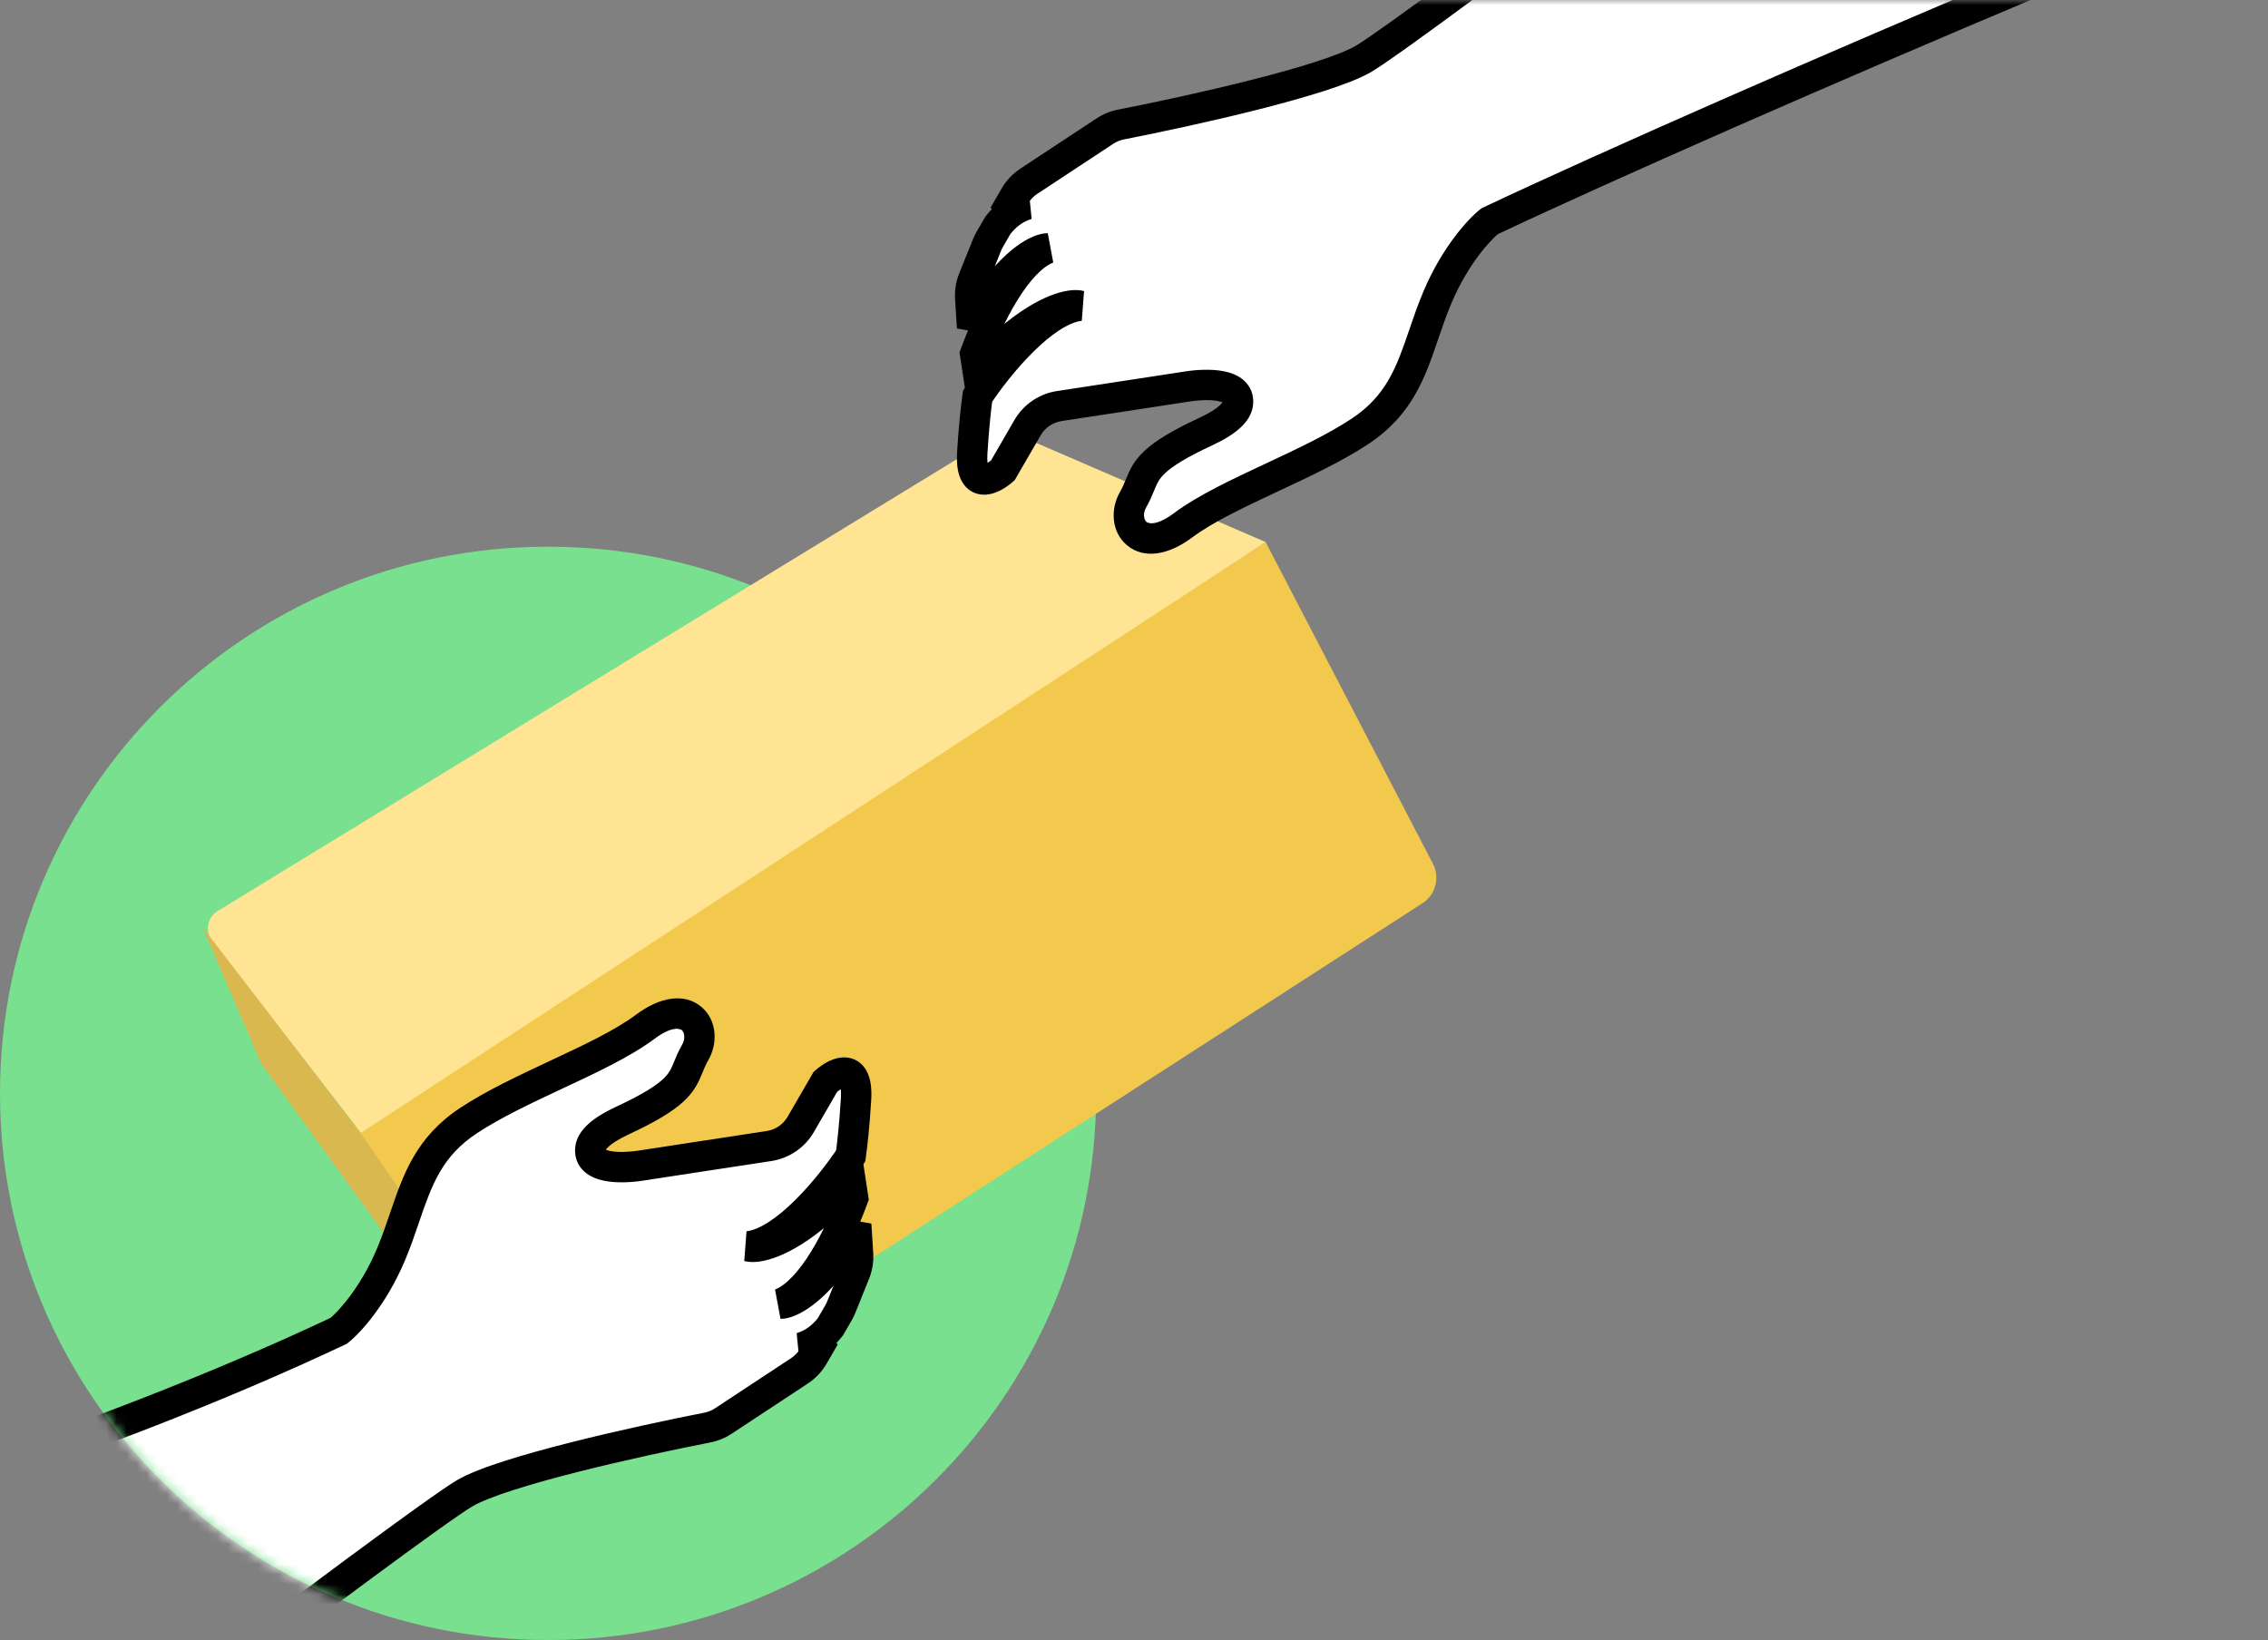 <svg width="224" height="162" viewBox="0 0 224 162" fill="none" xmlns="http://www.w3.org/2000/svg">
<rect x="0" y="0" width="224" height="162" fill="#808080" stroke="none"/>
<path d="M107.225 108C107.225 137.246 83.457 160.958 54.133 160.958C24.809 160.958 1.042 137.246 1.042 108C1.042 78.754 24.809 55.042 54.133 55.042C83.457 55.042 107.225 78.754 107.225 108Z" fill="#78E08F" stroke="#78E08F" stroke-width="2.083"/>
<mask id="mask0" mask-type="alpha" maskUnits="userSpaceOnUse" x="0" y="0" width="224" height="162">
<path fill-rule="evenodd" clip-rule="evenodd" d="M223.3 0H52.442V54.026C23.327 54.917 0 78.741 0 108C0 137.259 23.327 161.083 52.442 161.974V162H54.133H223.3V0Z" fill="#C4C4C4"/>
</mask>
<g mask="url(#mask0)">
<path d="M125.001 53.544L141.524 85.317C142.239 86.691 141.79 88.383 140.489 89.222L57.294 142.885L35.011 111.252L125.001 53.544Z" fill="#F2C94C"/>
<path d="M21.49 89.995L99.29 42.429L125.001 53.544L35.653 111.893L20.953 92.927C20.222 91.985 20.473 90.617 21.49 89.995Z" fill="#FFE493"/>
<path d="M25.797 105.054L20.012 91.588L35.439 111.68L57.08 142.885L50.223 138.824L25.797 105.054Z" fill="#DAB850"/>
<mask id="path-6-outside-1" maskUnits="userSpaceOnUse" x="-33.243" y="98.12" width="120" height="99" fill="black">
<rect fill="white" x="-33.243" y="98.12" width="120" height="99"/>
<path fill-rule="evenodd" clip-rule="evenodd" d="M-30.45 154.184C-19.126 151.32 9.508 142.765 33.453 131.456C34.437 130.683 36.845 128.101 38.596 123.961C39.132 122.694 39.554 121.459 39.961 120.264C41.219 116.577 42.344 113.281 46.279 110.687C48.77 109.045 51.893 107.583 54.94 106.156C58.266 104.6 61.5 103.085 63.722 101.426C67.979 98.246 70.047 101.572 68.65 103.985C68.351 104.501 68.164 104.958 67.988 105.387C67.341 106.969 66.841 108.191 61.472 110.687C59.234 111.728 58.396 112.668 58.306 113.455C58.078 115.461 61.294 115.444 63.293 115.138L69.198 114.233L75.954 113.203C77.268 113.003 78.421 112.217 79.086 111.068L81.525 106.852C82.626 105.878 84.772 104.861 84.546 108.592C84.394 111.093 84.186 112.983 84.021 114.174C82.066 117.136 77.564 122.699 73.9 123.114C74.685 123.328 77.199 122.943 80.97 119.695C82.56 118.325 83.469 117.186 83.952 116.283L84.266 118.345C82.987 121.855 80.266 127.53 77.094 128.775C77.909 128.779 80.237 127.758 83.037 123.646C83.741 122.613 84.232 121.721 84.563 120.958L84.748 123.846C84.79 124.497 84.685 125.149 84.442 125.754L83.088 129.118C83.01 129.31 82.919 129.496 82.816 129.675L82.021 131.049C81.275 132.007 80.343 132.759 79.108 133.124C79.603 133.169 80.559 132.689 81.447 132.04L80.346 133.943C80.006 134.53 79.533 135.031 78.966 135.405L71.441 140.366C70.959 140.684 70.423 140.902 69.856 141.013C62.916 142.37 49.653 145.315 45.923 147.488C41.062 150.319 -7.764 187.361 -14.721 193.812L-30.45 154.184Z"/>
</mask>
<path fill-rule="evenodd" clip-rule="evenodd" d="M-30.45 154.184C-19.126 151.32 9.508 142.765 33.453 131.456C34.437 130.683 36.845 128.101 38.596 123.961C39.132 122.694 39.554 121.459 39.961 120.264C41.219 116.577 42.344 113.281 46.279 110.687C48.77 109.045 51.893 107.583 54.94 106.156C58.266 104.6 61.5 103.085 63.722 101.426C67.979 98.246 70.047 101.572 68.65 103.985C68.351 104.501 68.164 104.958 67.988 105.387C67.341 106.969 66.841 108.191 61.472 110.687C59.234 111.728 58.396 112.668 58.306 113.455C58.078 115.461 61.294 115.444 63.293 115.138L69.198 114.233L75.954 113.203C77.268 113.003 78.421 112.217 79.086 111.068L81.525 106.852C82.626 105.878 84.772 104.861 84.546 108.592C84.394 111.093 84.186 112.983 84.021 114.174C82.066 117.136 77.564 122.699 73.9 123.114C74.685 123.328 77.199 122.943 80.97 119.695C82.56 118.325 83.469 117.186 83.952 116.283L84.266 118.345C82.987 121.855 80.266 127.53 77.094 128.775C77.909 128.779 80.237 127.758 83.037 123.646C83.741 122.613 84.232 121.721 84.563 120.958L84.748 123.846C84.79 124.497 84.685 125.149 84.442 125.754L83.088 129.118C83.01 129.31 82.919 129.496 82.816 129.675L82.021 131.049C81.275 132.007 80.343 132.759 79.108 133.124C79.603 133.169 80.559 132.689 81.447 132.04L80.346 133.943C80.006 134.53 79.533 135.031 78.966 135.405L71.441 140.366C70.959 140.684 70.423 140.902 69.856 141.013C62.916 142.37 49.653 145.315 45.923 147.488C41.062 150.319 -7.764 187.361 -14.721 193.812L-30.45 154.184Z" fill="white"/>
<path d="M33.453 131.456L34.379 132.636L34.246 132.74L34.093 132.813L33.453 131.456ZM-30.45 154.184L-31.844 154.737L-32.475 153.148L-30.818 152.729L-30.45 154.184ZM38.596 123.961L39.978 124.545L38.596 123.961ZM39.961 120.264L38.542 119.78V119.78L39.961 120.264ZM46.279 110.687L45.453 109.435L46.279 110.687ZM54.94 106.156L55.576 107.515L54.94 106.156ZM63.722 101.426L64.62 102.628L63.722 101.426ZM68.65 103.985L69.948 104.736L69.948 104.736L68.65 103.985ZM67.988 105.387L69.376 105.956L69.376 105.956L67.988 105.387ZM61.472 110.687L62.105 112.047L62.105 112.047L61.472 110.687ZM58.306 113.455L56.816 113.285L56.816 113.285L58.306 113.455ZM63.293 115.138L63.066 113.655L63.293 115.138ZM69.198 114.233L68.971 112.751L68.972 112.75L69.198 114.233ZM75.954 113.203L76.18 114.686L76.18 114.686L75.954 113.203ZM79.086 111.068L77.787 110.316V110.316L79.086 111.068ZM81.525 106.852L80.227 106.101L80.349 105.89L80.531 105.729L81.525 106.852ZM84.546 108.592L83.049 108.501L83.049 108.501L84.546 108.592ZM84.021 114.174L85.507 114.38L85.46 114.717L85.273 115.001L84.021 114.174ZM73.9 123.114L73.506 124.562L73.731 121.624L73.9 123.114ZM80.97 119.695L79.991 118.558H79.991L80.97 119.695ZM83.952 116.283L82.629 115.576L84.757 111.599L85.435 116.058L83.952 116.283ZM84.266 118.345L85.749 118.119L85.806 118.498L85.675 118.858L84.266 118.345ZM77.094 128.775L77.088 130.275L76.546 127.379L77.094 128.775ZM83.037 123.646L81.797 122.802H81.797L83.037 123.646ZM84.563 120.958L83.187 120.361L86.06 120.862L84.563 120.958ZM84.748 123.846L86.245 123.75L86.245 123.75L84.748 123.846ZM84.442 125.754L85.833 126.314L85.833 126.314L84.442 125.754ZM83.088 129.118L81.696 128.558L81.696 128.558L83.088 129.118ZM82.816 129.675L84.114 130.426L84.114 130.426L82.816 129.675ZM82.021 131.049L83.319 131.8L83.268 131.889L83.205 131.969L82.021 131.049ZM79.108 133.124L78.971 134.617L78.683 131.685L79.108 133.124ZM81.447 132.04L80.562 130.828L82.745 132.791L81.447 132.04ZM80.346 133.943L81.644 134.694L81.644 134.694L80.346 133.943ZM78.966 135.405L79.792 136.657H79.792L78.966 135.405ZM71.441 140.366L72.267 141.618L72.267 141.618L71.441 140.366ZM69.856 141.013L70.144 142.485H70.144L69.856 141.013ZM45.923 147.488L45.168 146.192V146.192L45.923 147.488ZM-14.721 193.812L-13.701 194.912L-15.307 196.402L-16.115 194.366L-14.721 193.812ZM34.093 132.813C10.03 144.177 -18.704 152.76 -30.082 155.638L-30.818 152.729C-19.549 149.879 8.985 141.353 32.812 130.1L34.093 132.813ZM39.978 124.545C38.135 128.9 35.579 131.694 34.379 132.636L32.526 130.277C33.296 129.672 35.554 127.301 37.215 123.376L39.978 124.545ZM41.381 120.748C40.976 121.937 40.538 123.222 39.978 124.545L37.215 123.376C37.727 122.167 38.132 120.98 38.542 119.78L41.381 120.748ZM47.105 111.939C43.637 114.226 42.641 117.056 41.381 120.748L38.542 119.78C39.798 116.098 41.051 112.337 45.453 109.435L47.105 111.939ZM55.576 107.515C52.502 108.954 49.486 110.369 47.105 111.939L45.453 109.435C48.053 107.721 51.284 106.212 54.304 104.798L55.576 107.515ZM64.62 102.628C62.248 104.399 58.852 105.982 55.576 107.515L54.304 104.798C57.68 103.218 60.753 101.771 62.825 100.224L64.62 102.628ZM67.352 103.234C67.777 102.498 67.529 101.914 67.341 101.756C67.271 101.698 66.537 101.196 64.62 102.628L62.825 100.224C65.165 98.476 67.592 98.047 69.272 99.46C70.832 100.773 70.919 103.058 69.948 104.736L67.352 103.234ZM66.6 104.819C66.776 104.39 66.996 103.848 67.352 103.234L69.948 104.736C69.706 105.154 69.553 105.525 69.376 105.956L66.6 104.819ZM60.84 109.327C63.485 108.097 64.779 107.247 65.479 106.595C66.107 106.012 66.294 105.568 66.6 104.819L69.376 105.956C69.035 106.789 68.649 107.745 67.522 108.793C66.469 109.772 64.828 110.781 62.105 112.047L60.84 109.327ZM56.816 113.285C56.915 112.415 57.405 111.676 58.064 111.065C58.723 110.456 59.645 109.883 60.84 109.327L62.105 112.047C61.062 112.532 60.446 112.949 60.103 113.267C59.761 113.583 59.787 113.708 59.796 113.625L56.816 113.285ZM63.52 116.621C62.453 116.784 60.946 116.893 59.666 116.633C59.032 116.505 58.282 116.252 57.694 115.713C57.029 115.103 56.706 114.25 56.816 113.285L59.796 113.625C59.792 113.663 59.785 113.56 59.722 113.502C59.721 113.501 59.754 113.531 59.85 113.572C59.946 113.614 60.082 113.657 60.263 113.694C61.034 113.85 62.134 113.798 63.066 113.655L63.52 116.621ZM69.425 115.716L63.52 116.621L63.066 113.655L68.971 112.751L69.425 115.716ZM76.18 114.686L69.424 115.716L68.972 112.75L75.728 111.72L76.18 114.686ZM80.384 111.819C79.49 113.363 77.944 114.417 76.18 114.686L75.728 111.72C76.593 111.588 77.35 111.071 77.787 110.316L80.384 111.819ZM82.823 107.604L80.384 111.819L77.787 110.316L80.227 106.101L82.823 107.604ZM83.049 108.501C83.073 108.101 83.063 107.801 83.037 107.584C83.011 107.365 82.972 107.258 82.957 107.225C82.944 107.198 82.965 107.255 83.052 107.324C83.145 107.397 83.248 107.432 83.326 107.443C83.391 107.452 83.412 107.44 83.37 107.45C83.33 107.46 83.258 107.484 83.158 107.533C82.952 107.635 82.721 107.797 82.519 107.976L80.531 105.729C80.88 105.42 81.33 105.09 81.829 104.843C82.299 104.611 82.987 104.366 83.741 104.472C84.626 104.596 85.316 105.159 85.692 105.993C86.024 106.731 86.106 107.652 86.043 108.683L83.049 108.501ZM82.535 113.968C82.695 112.818 82.899 110.966 83.049 108.501L86.043 108.683C85.889 111.22 85.678 113.148 85.507 114.38L82.535 113.968ZM73.731 121.624C74.327 121.556 75.071 121.26 75.937 120.699C76.791 120.147 77.677 119.395 78.545 118.534C80.283 116.81 81.834 114.765 82.769 113.348L85.273 115.001C84.253 116.545 82.576 118.762 80.658 120.664C79.698 121.616 78.65 122.518 77.567 123.218C76.497 123.91 75.304 124.465 74.068 124.605L73.731 121.624ZM81.949 120.831C79.965 122.541 78.252 123.548 76.869 124.097C75.552 124.62 74.359 124.794 73.506 124.562L74.293 121.667C74.225 121.648 74.683 121.737 75.762 121.309C76.774 120.907 78.205 120.097 79.991 118.558L81.949 120.831ZM85.275 116.991C84.677 118.109 83.625 119.387 81.949 120.831L79.991 118.558C81.495 117.263 82.262 116.263 82.629 115.576L85.275 116.991ZM82.783 118.57L82.469 116.509L85.435 116.058L85.749 118.119L82.783 118.57ZM76.546 127.379C77.641 126.949 78.896 125.604 80.112 123.624C81.28 121.722 82.24 119.524 82.856 117.831L85.675 118.858C85.013 120.675 83.973 123.07 82.668 125.194C81.411 127.241 79.719 129.356 77.643 130.171L76.546 127.379ZM84.277 124.491C82.803 126.655 81.411 128.07 80.216 128.958C79.08 129.803 77.973 130.279 77.088 130.275L77.101 127.275C77.031 127.275 77.495 127.243 78.426 126.55C79.3 125.901 80.471 124.75 81.797 122.802L84.277 124.491ZM85.939 121.555C85.563 122.421 85.022 123.396 84.277 124.491L81.797 122.802C82.459 121.83 82.901 121.021 83.187 120.361L85.939 121.555ZM83.251 123.942L83.066 121.054L86.06 120.862L86.245 123.75L83.251 123.942ZM83.05 125.194C83.21 124.796 83.279 124.369 83.251 123.942L86.245 123.75C86.301 124.625 86.16 125.501 85.833 126.314L83.05 125.194ZM81.696 128.558L83.05 125.194L85.833 126.314L84.479 129.678L81.696 128.558ZM81.518 128.923C81.586 128.806 81.645 128.684 81.696 128.558L84.479 129.678C84.375 129.936 84.253 130.186 84.114 130.426L81.518 128.923ZM80.722 130.297L81.518 128.923L84.114 130.426L83.319 131.8L80.722 130.297ZM83.205 131.969C82.315 133.113 81.136 134.089 79.533 134.562L78.683 131.685C79.549 131.429 80.236 130.901 80.837 130.128L83.205 131.969ZM79.245 131.63C79.112 131.618 79.064 131.645 79.15 131.621C79.22 131.602 79.332 131.56 79.487 131.487C79.795 131.34 80.176 131.111 80.562 130.828L82.332 133.251C81.83 133.617 81.288 133.953 80.773 134.197C80.337 134.404 79.653 134.68 78.971 134.617L79.245 131.63ZM79.047 133.192L80.149 131.288L82.745 132.791L81.644 134.694L79.047 133.192ZM78.141 134.152C78.514 133.906 78.824 133.577 79.047 133.192L81.644 134.694C81.187 135.483 80.553 136.155 79.792 136.657L78.141 134.152ZM70.616 139.113L78.141 134.152L79.792 136.657L72.267 141.618L70.616 139.113ZM69.568 139.541C69.945 139.467 70.298 139.323 70.616 139.113L72.267 141.618C71.62 142.045 70.901 142.337 70.144 142.485L69.568 139.541ZM45.168 146.192C46.252 145.56 47.916 144.928 49.801 144.322C51.719 143.706 53.977 143.083 56.318 142.491C61.001 141.305 66.08 140.223 69.568 139.541L70.144 142.485C66.692 143.16 61.669 144.23 57.054 145.399C54.745 145.983 52.554 146.589 50.719 147.179C48.852 147.778 47.459 148.329 46.678 148.784L45.168 146.192ZM-15.741 192.713C-12.195 189.424 1.828 178.495 15.478 168.099C22.324 162.886 29.106 157.784 34.483 153.807C39.814 149.865 43.863 146.952 45.168 146.192L46.678 148.784C45.554 149.439 41.677 152.218 36.267 156.219C30.905 160.186 24.134 165.279 17.296 170.486C3.579 180.932 -10.29 191.749 -13.701 194.912L-15.741 192.713ZM-29.056 153.63L-13.326 193.259L-16.115 194.366L-31.844 154.737L-29.056 153.63Z" fill="black" mask="url(#path-6-outside-1)"/>
<mask id="path-8-outside-2" maskUnits="userSpaceOnUse" x="93.815" y="-42.807" width="157" height="98" fill="black">
<rect fill="white" x="93.815" y="-42.807" width="157" height="98"/>
<path fill-rule="evenodd" clip-rule="evenodd" d="M245.292 -19.106C233.968 -16.242 171.065 10.547 147.12 21.856C146.135 22.63 143.727 25.212 141.976 29.352C141.44 30.618 141.018 31.854 140.611 33.048C139.353 36.736 138.229 40.031 134.293 42.625C131.802 44.268 128.679 45.73 125.632 47.156C122.307 48.713 119.072 50.227 116.85 51.886C112.593 55.066 110.526 51.741 111.922 49.327C112.221 48.811 112.408 48.355 112.584 47.925C113.231 46.344 113.732 45.122 119.1 42.625C121.338 41.585 122.176 40.645 122.266 39.857C122.495 37.852 119.278 37.868 117.28 38.174L111.374 39.079L104.618 40.109C103.304 40.31 102.152 41.096 101.487 42.245L99.047 46.46C97.946 47.435 95.8 48.451 96.026 44.72C96.178 42.219 96.386 40.33 96.551 39.139C98.506 36.177 103.008 30.613 106.673 30.198C105.887 29.984 103.373 30.369 99.602 33.618C98.012 34.987 97.103 36.127 96.62 37.029L96.307 34.968C97.585 31.457 100.306 25.782 103.478 24.537C102.664 24.534 100.335 25.554 97.535 29.666C96.832 30.7 96.34 31.591 96.009 32.354L95.824 29.466C95.782 28.816 95.887 28.164 96.131 27.558L97.485 24.195C97.562 24.003 97.653 23.817 97.756 23.638L98.552 22.263C99.297 21.305 100.23 20.553 101.464 20.189C100.969 20.143 100.014 20.623 99.125 21.272L100.227 19.369C100.567 18.782 101.039 18.282 101.606 17.908L109.131 12.947C109.613 12.629 110.149 12.411 110.716 12.3C117.656 10.942 130.92 7.997 134.649 5.825C139.51 2.993 188.337 -34.048 195.293 -40.5L245.292 -19.106Z"/>
</mask>
<path fill-rule="evenodd" clip-rule="evenodd" d="M245.292 -19.106C233.968 -16.242 171.065 10.547 147.12 21.856C146.135 22.63 143.727 25.212 141.976 29.352C141.44 30.618 141.018 31.854 140.611 33.048C139.353 36.736 138.229 40.031 134.293 42.625C131.802 44.268 128.679 45.73 125.632 47.156C122.307 48.713 119.072 50.227 116.85 51.886C112.593 55.066 110.526 51.741 111.922 49.327C112.221 48.811 112.408 48.355 112.584 47.925C113.231 46.344 113.732 45.122 119.1 42.625C121.338 41.585 122.176 40.645 122.266 39.857C122.495 37.852 119.278 37.868 117.28 38.174L111.374 39.079L104.618 40.109C103.304 40.31 102.152 41.096 101.487 42.245L99.047 46.46C97.946 47.435 95.8 48.451 96.026 44.72C96.178 42.219 96.386 40.33 96.551 39.139C98.506 36.177 103.008 30.613 106.673 30.198C105.887 29.984 103.373 30.369 99.602 33.618C98.012 34.987 97.103 36.127 96.62 37.029L96.307 34.968C97.585 31.457 100.306 25.782 103.478 24.537C102.664 24.534 100.335 25.554 97.535 29.666C96.832 30.7 96.34 31.591 96.009 32.354L95.824 29.466C95.782 28.816 95.887 28.164 96.131 27.558L97.485 24.195C97.562 24.003 97.653 23.817 97.756 23.638L98.552 22.263C99.297 21.305 100.23 20.553 101.464 20.189C100.969 20.143 100.014 20.623 99.125 21.272L100.227 19.369C100.567 18.782 101.039 18.282 101.606 17.908L109.131 12.947C109.613 12.629 110.149 12.411 110.716 12.3C117.656 10.942 130.92 7.997 134.649 5.825C139.51 2.993 188.337 -34.048 195.293 -40.5L245.292 -19.106Z" fill="white"/>
<path d="M147.12 21.856L146.193 20.677L146.326 20.572L146.479 20.5L147.12 21.856ZM245.292 -19.106L245.882 -20.485L249.961 -18.74L245.659 -17.652L245.292 -19.106ZM141.976 29.352L140.594 28.767V28.767L141.976 29.352ZM140.611 33.048L139.191 32.564V32.564L140.611 33.048ZM134.293 42.625L133.468 41.373V41.373L134.293 42.625ZM125.632 47.156L126.268 48.514L125.632 47.156ZM116.85 51.886L117.748 53.088L117.748 53.088L116.85 51.886ZM111.922 49.327L113.221 50.079L113.221 50.079L111.922 49.327ZM112.584 47.925L111.196 47.357L112.584 47.925ZM119.1 42.625L118.468 41.265L118.468 41.265L119.1 42.625ZM122.266 39.857L120.776 39.687V39.687L122.266 39.857ZM117.28 38.174L117.507 39.657L117.507 39.657L117.28 38.174ZM111.374 39.079L111.601 40.562L111.6 40.562L111.374 39.079ZM104.618 40.109L104.844 41.592L104.844 41.592L104.618 40.109ZM101.487 42.245L102.785 42.996L102.785 42.996L101.487 42.245ZM99.047 46.46L100.345 47.211L100.223 47.422L100.041 47.583L99.047 46.46ZM96.026 44.72L94.529 44.63H94.529L96.026 44.72ZM96.551 39.139L95.066 38.932L95.112 38.596L95.299 38.312L96.551 39.139ZM106.673 30.198L107.067 28.751L106.842 31.689L106.673 30.198ZM99.602 33.618L98.623 32.481H98.623L99.602 33.618ZM96.62 37.029L97.943 37.737L95.816 41.714L95.137 37.255L96.62 37.029ZM96.307 34.968L94.824 35.193L94.766 34.814L94.897 34.454L96.307 34.968ZM103.478 24.537L103.485 23.037L104.026 25.933L103.478 24.537ZM97.535 29.666L96.296 28.822H96.296L97.535 29.666ZM96.009 32.354L97.385 32.952L94.512 32.45L96.009 32.354ZM95.824 29.466L94.327 29.562L94.327 29.562L95.824 29.466ZM96.131 27.558L94.739 26.998L94.739 26.998L96.131 27.558ZM97.485 24.195L98.876 24.755L98.876 24.755L97.485 24.195ZM97.756 23.638L99.055 24.389L99.055 24.389L97.756 23.638ZM98.552 22.263L97.254 21.511L97.305 21.423L97.368 21.342L98.552 22.263ZM101.464 20.189L101.601 18.695L101.889 21.627L101.464 20.189ZM99.125 21.272L100.01 22.484L97.827 20.521L99.125 21.272ZM100.227 19.369L101.525 20.121H101.525L100.227 19.369ZM101.606 17.908L102.432 19.16L102.431 19.16L101.606 17.908ZM109.131 12.947L109.957 14.199H109.957L109.131 12.947ZM110.716 12.3L110.428 10.828H110.428L110.716 12.3ZM134.649 5.825L135.404 7.121L134.649 5.825ZM195.293 -40.5L194.273 -41.6L194.987 -42.262L195.883 -41.879L195.293 -40.5ZM146.479 20.5C158.48 14.832 180.215 5.298 200.357 -3.175C210.43 -7.412 220.115 -11.387 227.994 -14.484C235.832 -17.565 241.982 -19.817 244.924 -20.56L245.659 -17.652C242.939 -16.964 236.98 -14.793 229.091 -11.692C221.242 -8.607 211.581 -4.641 201.52 -0.409C181.393 8.056 159.704 17.572 147.76 23.212L146.479 20.5ZM140.594 28.767C142.437 24.412 144.994 21.619 146.193 20.677L148.046 23.036C147.276 23.641 145.018 26.012 143.357 29.936L140.594 28.767ZM139.191 32.564C139.597 31.375 140.035 30.09 140.594 28.767L143.357 29.936C142.846 31.146 142.44 32.332 142.03 33.533L139.191 32.564ZM133.468 41.373C136.936 39.087 137.931 36.257 139.191 32.564L142.03 33.533C140.774 37.215 139.522 40.975 135.119 43.878L133.468 41.373ZM124.997 45.797C128.07 44.359 131.086 42.943 133.468 41.373L135.119 43.878C132.519 45.592 129.289 47.101 126.268 48.514L124.997 45.797ZM115.953 50.685C118.324 48.913 121.721 47.331 124.997 45.797L126.268 48.514C122.892 50.095 119.819 51.541 117.748 53.088L115.953 50.685ZM113.221 50.079C112.795 50.814 113.044 51.398 113.232 51.556C113.301 51.615 114.036 52.117 115.953 50.685L117.748 53.088C115.408 54.836 112.98 55.265 111.301 53.852C109.74 52.539 109.653 50.254 110.624 48.576L113.221 50.079ZM113.972 48.493C113.796 48.922 113.576 49.465 113.221 50.079L110.624 48.576C110.866 48.158 111.019 47.787 111.196 47.357L113.972 48.493ZM119.733 43.986C117.087 45.216 115.794 46.066 115.093 46.717C114.466 47.3 114.279 47.745 113.972 48.493L111.196 47.357C111.537 46.524 111.924 45.567 113.05 44.52C114.104 43.541 115.744 42.532 118.468 41.265L119.733 43.986ZM123.757 40.027C123.657 40.898 123.167 41.637 122.508 42.247C121.85 42.857 120.928 43.43 119.733 43.986L118.468 41.265C119.511 40.78 120.127 40.363 120.47 40.046C120.812 39.729 120.785 39.605 120.776 39.687L123.757 40.027ZM117.052 36.692C118.119 36.528 119.627 36.419 120.907 36.679C121.541 36.808 122.29 37.06 122.878 37.6C123.543 38.209 123.866 39.063 123.757 40.027L120.776 39.687C120.78 39.649 120.787 39.753 120.851 39.811C120.852 39.812 120.819 39.782 120.722 39.74C120.626 39.699 120.49 39.656 120.309 39.619C119.539 39.462 118.438 39.514 117.507 39.657L117.052 36.692ZM111.147 37.596L117.052 36.692L117.507 39.657L111.601 40.562L111.147 37.596ZM104.392 38.627L111.148 37.596L111.6 40.562L104.844 41.592L104.392 38.627ZM100.188 41.493C101.082 39.95 102.629 38.895 104.392 38.627L104.844 41.592C103.979 41.724 103.222 42.241 102.785 42.996L100.188 41.493ZM97.749 45.709L100.188 41.493L102.785 42.996L100.345 47.211L97.749 45.709ZM97.523 44.811C97.499 45.212 97.509 45.511 97.535 45.728C97.561 45.947 97.601 46.054 97.616 46.087C97.628 46.114 97.608 46.058 97.52 45.989C97.427 45.916 97.325 45.88 97.247 45.869C97.181 45.86 97.16 45.872 97.202 45.862C97.243 45.852 97.314 45.829 97.414 45.779C97.62 45.678 97.851 45.515 98.053 45.337L100.041 47.583C99.692 47.892 99.242 48.222 98.743 48.469C98.273 48.701 97.585 48.946 96.831 48.84C95.946 48.717 95.256 48.153 94.88 47.319C94.548 46.581 94.466 45.661 94.529 44.63L97.523 44.811ZM98.037 39.345C97.877 40.495 97.673 42.346 97.523 44.811L94.529 44.63C94.683 42.093 94.895 40.164 95.066 38.932L98.037 39.345ZM106.842 31.689C106.245 31.756 105.501 32.053 104.635 32.613C103.782 33.165 102.895 33.917 102.027 34.779C100.289 36.502 98.739 38.548 97.803 39.965L95.299 38.312C96.319 36.768 97.996 34.551 99.915 32.649C100.874 31.697 101.923 30.795 103.005 30.094C104.075 29.402 105.268 28.848 106.504 28.707L106.842 31.689ZM98.623 32.481C100.608 30.772 102.32 29.765 103.704 29.215C105.02 28.693 106.213 28.518 107.067 28.751L106.279 31.645C106.347 31.664 105.89 31.575 104.811 32.004C103.798 32.406 102.368 33.215 100.581 34.754L98.623 32.481ZM95.298 36.322C95.895 35.204 96.947 33.925 98.623 32.481L100.581 34.754C99.078 36.05 98.31 37.05 97.943 37.737L95.298 36.322ZM97.79 34.742L98.103 36.803L95.137 37.255L94.824 35.193L97.79 34.742ZM104.026 25.933C102.931 26.363 101.676 27.709 100.461 29.688C99.292 31.59 98.333 33.788 97.716 35.481L94.897 34.454C95.559 32.637 96.6 30.242 97.904 28.118C99.162 26.071 100.853 23.956 102.93 23.141L104.026 25.933ZM96.296 28.822C97.769 26.658 99.162 25.243 100.356 24.355C101.493 23.51 102.6 23.033 103.485 23.037L103.471 26.037C103.542 26.038 103.077 26.07 102.146 26.762C101.273 27.412 100.101 28.563 98.775 30.51L96.296 28.822ZM94.633 31.757C95.009 30.891 95.55 29.917 96.296 28.822L98.775 30.51C98.113 31.483 97.671 32.292 97.385 32.952L94.633 31.757ZM97.321 29.37L97.506 32.258L94.512 32.45L94.327 29.562L97.321 29.37ZM97.522 28.119C97.362 28.516 97.293 28.944 97.321 29.37L94.327 29.562C94.271 28.688 94.412 27.811 94.739 26.998L97.522 28.119ZM98.876 24.755L97.522 28.119L94.739 26.998L96.093 23.634L98.876 24.755ZM99.055 24.389C98.987 24.507 98.927 24.629 98.876 24.755L96.093 23.634C96.197 23.377 96.319 23.127 96.458 22.886L99.055 24.389ZM99.85 23.014L99.055 24.389L96.458 22.886L97.254 21.511L99.85 23.014ZM97.368 21.342C98.258 20.198 99.436 19.223 101.04 18.75L101.889 21.627C101.023 21.883 100.337 22.411 99.736 23.184L97.368 21.342ZM101.327 21.682C101.46 21.695 101.508 21.667 101.422 21.691C101.353 21.711 101.24 21.752 101.086 21.825C100.777 21.972 100.397 22.201 100.01 22.484L98.24 20.061C98.742 19.695 99.284 19.36 99.799 19.115C100.235 18.908 100.919 18.632 101.601 18.695L101.327 21.682ZM101.525 20.121L100.424 22.024L97.827 20.521L98.928 18.618L101.525 20.121ZM102.431 19.16C102.059 19.406 101.748 19.735 101.525 20.121L98.928 18.618C99.385 17.829 100.019 17.157 100.78 16.655L102.431 19.16ZM109.957 14.199L102.432 19.16L100.78 16.655L108.305 11.694L109.957 14.199ZM111.004 13.772C110.628 13.845 110.274 13.99 109.957 14.199L108.305 11.694C108.952 11.268 109.671 10.976 110.428 10.828L111.004 13.772ZM135.404 7.121C134.32 7.752 132.656 8.384 130.771 8.99C128.853 9.606 126.596 10.229 124.255 10.822C119.571 12.008 114.492 13.089 111.004 13.772L110.428 10.828C113.88 10.152 118.903 9.082 123.518 7.914C125.827 7.329 128.018 6.723 129.853 6.134C131.72 5.534 133.113 4.983 133.894 4.528L135.404 7.121ZM196.313 -39.4C192.767 -36.111 178.745 -25.182 165.094 -14.787C158.248 -9.573 151.466 -4.472 146.089 -0.495C140.759 3.447 136.709 6.36 135.404 7.121L133.894 4.528C135.019 3.873 138.896 1.094 144.305 -2.907C149.668 -6.873 156.438 -11.966 163.276 -17.174C176.993 -27.619 190.862 -38.437 194.273 -41.6L196.313 -39.4ZM244.702 -17.727L194.703 -39.121L195.883 -41.879L245.882 -20.485L244.702 -17.727Z" fill="black" mask="url(#path-8-outside-2)"/>
</g>
</svg>
